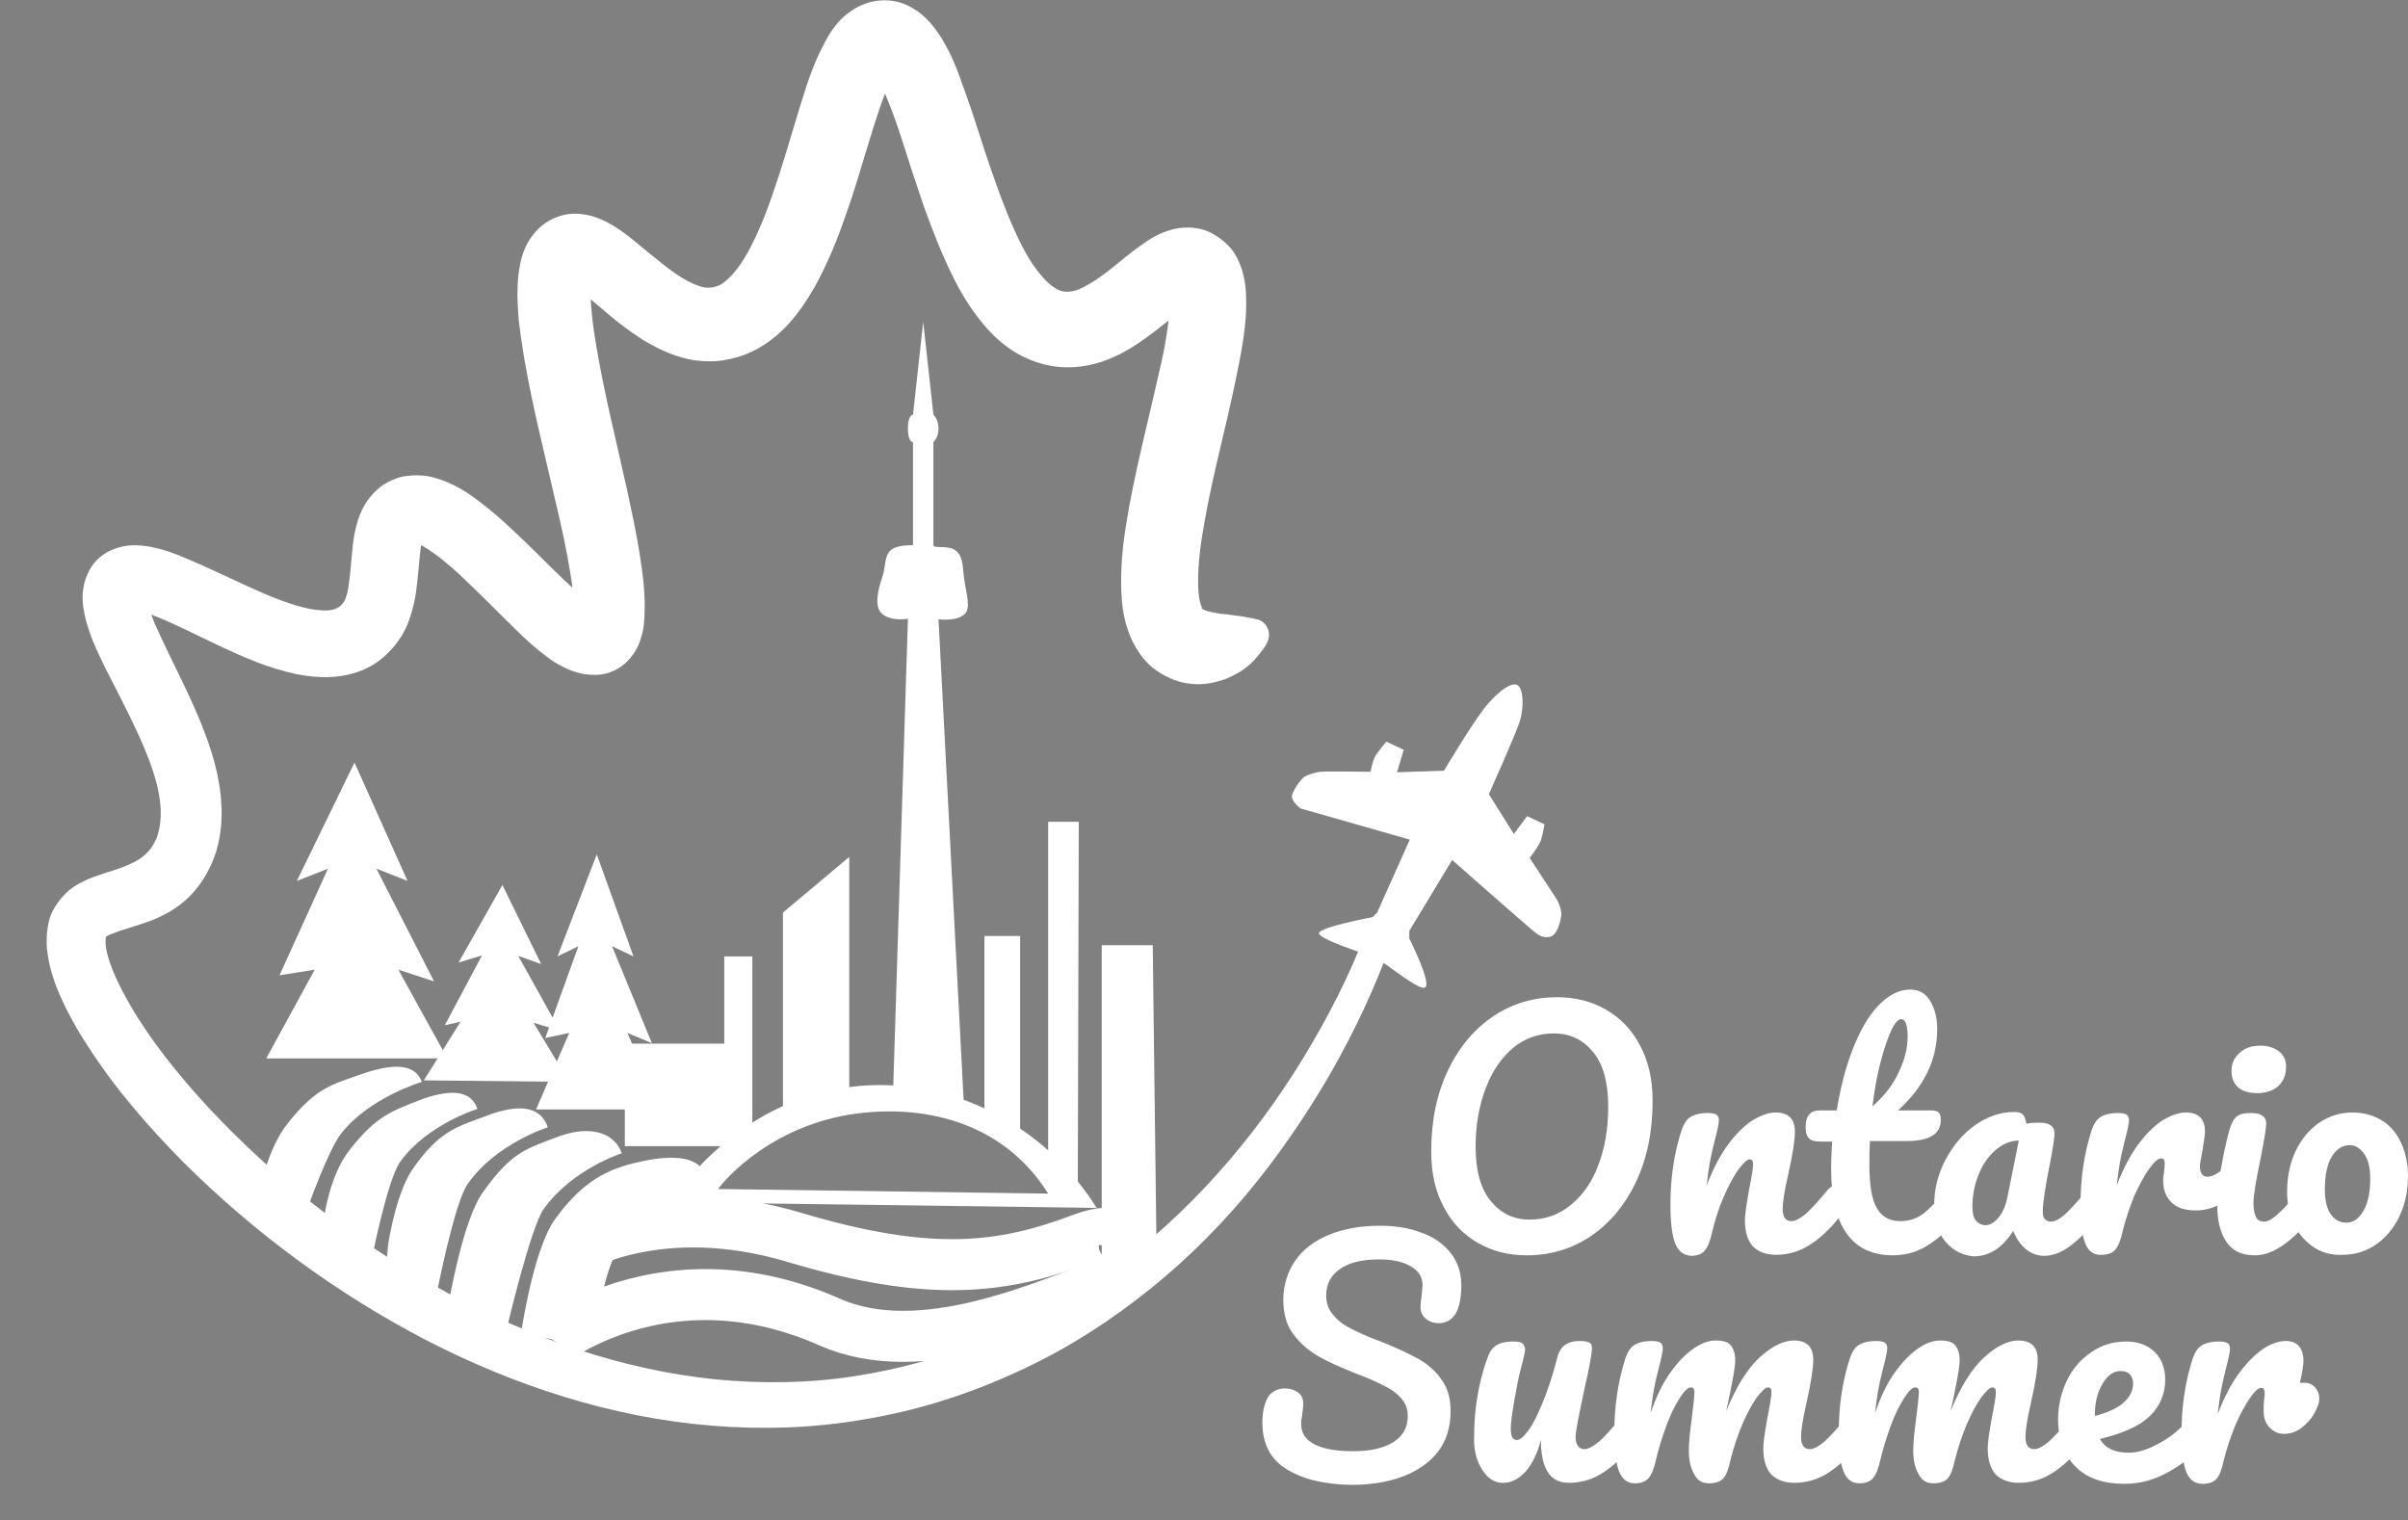 <?xml version="1.0" encoding="utf-8"?>
<!-- Generator: Adobe Illustrator 22.0.0, SVG Export Plug-In . SVG Version: 6.00 Build 0)  -->
<svg version="1.1" id="Layer_1" xmlns="http://www.w3.org/2000/svg" xmlns:xlink="http://www.w3.org/1999/xlink" x="0px" y="0px"
	 viewBox="0 0 472.1 298" style="enable-background:new 0 0 472.1 298;" xml:space="preserve">
<rect x="0" y="0" width="472.1" height="298" fill="#808080" stroke="none"/>
<style type="text/css">
	.st0{fill:#FFFFFF;}
	.st1{fill:#8C1C24;stroke:#000000;stroke-linecap:round;stroke-linejoin:round;stroke-miterlimit:10;}
	.st2{fill:none;stroke:#FFFFFF;stroke-width:10;stroke-miterlimit:10;}
	.st3{fill:none;stroke:#000000;stroke-linecap:round;stroke-linejoin:round;stroke-miterlimit:10;}
</style>
<g>
	<path class="st0" d="M289.8,243.7c-2.8-1.6-5.1-3.9-6.7-7c-1.7-3.1-2.5-6.7-2.5-11c0-6,1.1-11.3,3.3-15.9c2.2-4.6,5.2-8.1,8.9-10.6
		c3.8-2.5,7.9-3.7,12.5-3.7c3.5,0,6.7,0.8,9.5,2.4c2.8,1.6,5.1,3.9,6.7,7c1.7,3.1,2.5,6.7,2.5,11c0,6-1.1,11.3-3.3,15.9
		c-2.2,4.6-5.2,8.1-8.9,10.6c-3.8,2.5-7.9,3.7-12.5,3.7C295.8,246.1,292.6,245.3,289.8,243.7z M308,236.2c2.3-1.9,4.2-4.5,5.4-7.9
		c1.3-3.4,1.9-7.2,1.9-11.4c0-4.7-1-8.3-3-10.7c-2-2.4-4.5-3.6-7.6-3.6c-3,0-5.7,0.9-8,2.8c-2.3,1.9-4.1,4.5-5.4,7.9s-2,7.2-2,11.5
		c0,4.7,1,8.3,3,10.7c2,2.4,4.5,3.6,7.6,3.6C303,239.1,305.7,238.1,308,236.2z"/>
	<path class="st0" d="M328.4,243.7c-0.6-1.6-0.9-4.1-0.9-7.6c0-5.1,0.7-10,2.2-14.6c0.4-1.1,0.9-2,1.7-2.5c0.8-0.5,1.9-0.8,3.4-0.8
		c0.8,0,1.3,0.1,1.7,0.3c0.3,0.2,0.5,0.6,0.5,1.1c0,0.6-0.3,2.1-0.9,4.3c-0.4,1.6-0.7,3-0.9,4.1s-0.4,2.6-0.6,4.4
		c1.3-3.4,2.8-6.2,4.4-8.3c1.6-2.1,3.2-3.6,4.8-4.6c1.6-0.9,3-1.4,4.3-1.4c2.6,0,3.8,1.3,3.8,3.8c0,1.5-0.4,4.3-1.3,8.3
		c-0.8,3.4-1.1,5.7-1.1,6.8c0,1.6,0.6,2.4,1.7,2.4c0.8,0,1.7-0.5,2.8-1.4c1.1-1,2.5-2.5,4.3-4.7c0.5-0.6,1-0.8,1.6-0.8
		c0.5,0,0.9,0.2,1.2,0.7c0.3,0.5,0.4,1.1,0.4,2c0,1.6-0.4,2.8-1.1,3.7c-1.7,2.1-3.5,3.8-5.5,5.1c-2,1.3-4.2,2-6.7,2
		c-2,0-3.5-0.6-4.6-1.7c-1-1.2-1.5-2.8-1.5-5.1c0-1.1,0.3-3.1,0.8-5.9c0.5-2.5,0.8-4.2,0.8-5.1c0-0.6-0.2-0.9-0.7-0.9
		c-0.5,0-1.2,0.7-2.2,2c-0.9,1.3-1.9,3.1-2.8,5.2c-1,2.2-1.7,4.5-2.3,6.9c-0.4,1.9-0.9,3.1-1.5,3.8c-0.6,0.7-1.5,1-2.7,1
		C330.1,246.1,329,245.3,328.4,243.7z"/>
	<path class="st0" d="M384.3,233.3c0.3,0.5,0.4,1.1,0.4,2c0,1.6-0.4,2.8-1.1,3.7c-1.7,2.1-3.5,3.8-5.6,5.1c-2,1.3-4.3,2-6.9,2
		c-8,0-12.1-5.7-12.1-17c0-1.7,0.1-3.5,0.2-5.3H357c-1.2,0-2-0.2-2.4-0.7c-0.4-0.4-0.6-1.1-0.6-2.1c0-2.2,0.9-3.3,2.7-3.3h3.4
		c0.7-4.3,1.7-8.3,3.1-11.9c1.4-3.6,3-6.5,5-8.6c2-2.1,4.1-3.2,6.3-3.2c1.7,0,3,0.7,3.9,2.2s1.4,3.3,1.4,5.5c0,6.1-2.6,11.4-7.7,16
		h6.6c0.6,0,1.1,0.1,1.4,0.4c0.3,0.3,0.4,0.8,0.4,1.5c0,2.7-2.2,4.1-6.7,4.1h-7.2c-0.1,2-0.1,3.5-0.1,4.6c0,4.1,0.5,7,1.5,8.6
		c1,1.7,2.5,2.5,4.6,2.5c1.7,0,3.2-0.5,4.5-1.5c1.3-1,2.8-2.6,4.6-4.6c0.5-0.6,1-0.8,1.6-0.8C383.6,232.6,384,232.8,384.3,233.3z
		 M370.8,202c-0.7,1.5-1.4,3.5-2.1,6.2c-0.7,2.6-1.2,5.5-1.6,8.7c2.3-2,4.1-4.3,5.2-6.8c1.2-2.5,1.7-4.8,1.7-6.8
		c0-2.3-0.4-3.5-1.3-3.5C372.2,199.8,371.5,200.5,370.8,202z"/>
	<path class="st0" d="M381.4,243.4c-1.5-1.8-2.2-4.1-2.2-7c0-3.2,0.7-6.1,2.2-9c1.5-2.8,3.4-5.1,5.8-6.8c2.4-1.7,5-2.6,7.7-2.6
		c0.9,0,1.4,0.2,1.7,0.5c0.3,0.3,0.5,0.9,0.7,1.8c0.8-0.2,1.7-0.2,2.6-0.2c1.9,0,2.9,0.7,2.9,2.1c0,0.8-0.3,2.8-0.9,5.9
		c-0.9,4.5-1.4,7.7-1.4,9.5c0,0.6,0.1,1.1,0.4,1.4s0.7,0.5,1.2,0.5c0.7,0,1.7-0.5,2.7-1.4c1.1-1,2.5-2.5,4.3-4.7
		c0.5-0.6,1-0.8,1.6-0.8c0.5,0,0.9,0.2,1.2,0.7c0.3,0.5,0.4,1.1,0.4,2c0,1.6-0.4,2.8-1.1,3.7c-1.6,2-3.3,3.7-5.1,5.1
		c-1.8,1.4-3.6,2.1-5.3,2.1c-1.3,0-2.5-0.4-3.6-1.3c-1.1-0.9-1.9-2.1-2.5-3.6c-2.1,3.3-4.6,5-7.8,5
		C384.8,246.1,382.9,245.2,381.4,243.4z M391.9,238.6c0.8-1,1.4-2.4,1.7-4.1l2.2-10.9c-1.7,0-3.2,0.7-4.6,1.9
		c-1.4,1.2-2.5,2.8-3.3,4.8s-1.2,4.1-1.2,6.3c0,1.2,0.2,2.1,0.7,2.7c0.5,0.6,1.2,0.9,2,0.9C390.3,240.1,391.1,239.6,391.9,238.6z"/>
	<path class="st0" d="M408.8,243.7c-0.6-1.6-0.9-4.1-0.9-7.6c0-5.1,0.7-10,2.2-14.6c0.4-1.1,0.9-2,1.7-2.5c0.8-0.5,1.9-0.8,3.4-0.8
		c0.8,0,1.3,0.1,1.7,0.3c0.3,0.2,0.5,0.6,0.5,1.1c0,0.6-0.3,2.1-0.9,4.3c-0.4,1.6-0.7,3-0.9,4.1s-0.4,2.6-0.6,4.4
		c1.3-3.4,2.8-6.2,4.4-8.3c1.6-2.1,3.2-3.6,4.8-4.6c1.6-0.9,3-1.4,4.3-1.4c2.6,0,3.8,1.3,3.8,3.8c0,0.5-0.2,1.8-0.5,3.7
		c-0.3,1.6-0.5,2.6-0.5,3c0,1.4,0.5,2.1,1.5,2.1c1.1,0,2.5-0.9,4.3-2.6c0.5-0.5,1-0.8,1.6-0.8c0.5,0,0.9,0.2,1.2,0.7
		c0.3,0.5,0.4,1.1,0.4,1.8c0,1.5-0.4,2.6-1.2,3.4c-1.1,1.1-2.4,2.1-3.9,2.9c-1.5,0.8-3,1.2-4.7,1.2c-2.1,0-3.7-0.5-4.8-1.6
		c-1.1-1.1-1.6-2.5-1.6-4.3c0-0.6,0.1-1.2,0.2-1.8c0.1-0.8,0.1-1.3,0.1-1.6c0-0.6-0.2-0.9-0.7-0.9c-0.6,0-1.4,0.7-2.3,2
		c-1,1.3-1.9,3.1-2.9,5.2c-0.9,2.2-1.7,4.5-2.3,6.9c-0.4,1.9-0.9,3.1-1.5,3.8c-0.6,0.7-1.5,1-2.7,1
		C410.5,246.1,409.4,245.3,408.8,243.7z"/>
	<path class="st0" d="M436.4,243.3c-1.2-1.8-1.7-4.2-1.7-7.2c0-1.8,0.2-4.1,0.7-6.8c0.5-2.8,1-5.4,1.7-7.8c0.4-1.3,0.8-2.1,1.4-2.6
		c0.6-0.5,1.5-0.7,2.8-0.7c2,0,3,0.7,3,2c0,1-0.4,3.3-1.1,6.9c-0.9,4.3-1.4,7.3-1.4,8.8c0,1.2,0.2,2.1,0.5,2.7
		c0.3,0.6,0.8,0.9,1.6,0.9c0.7,0,1.6-0.5,2.7-1.5c1.1-1,2.5-2.5,4.3-4.7c0.5-0.6,1-0.8,1.6-0.8c0.5,0,0.9,0.2,1.2,0.7
		c0.3,0.5,0.4,1.1,0.4,2c0,1.6-0.4,2.8-1.1,3.7c-3.9,4.8-7.6,7.2-10.9,7.2C439.4,246.1,437.6,245.2,436.4,243.3z M438.7,213.1
		c-0.8-0.8-1.2-1.8-1.2-3.2c0-1.4,0.5-2.5,1.6-3.5s2.4-1.4,4.1-1.4c1.5,0,2.6,0.4,3.6,1.1c0.9,0.7,1.4,1.7,1.4,3
		c0,1.6-0.5,2.8-1.5,3.8c-1,0.9-2.4,1.4-4.1,1.4C440.8,214.3,439.6,213.9,438.7,213.1z"/>
	<path class="st0" d="M453.3,244.3c-1.6-1.2-2.9-2.7-3.7-4.6c-0.8-1.9-1.2-3.9-1.2-6.1c0-3,0.6-5.7,1.7-8c1.1-2.3,2.7-4.2,4.6-5.5
		c1.9-1.3,4.1-2,6.5-2c2.3,0,4.3,0.6,6,1.7s2.9,2.7,3.7,4.6c0.8,1.9,1.2,3.9,1.2,6.1c0,3-0.6,5.7-1.7,8c-1.1,2.3-2.7,4.2-4.6,5.5
		s-4.1,2-6.5,2C456.9,246.1,455,245.5,453.3,244.3z M463.3,237.5c0.9-1.5,1.4-3.6,1.4-6.4c0-2.2-0.4-3.8-1.2-4.9
		c-0.8-1.1-1.7-1.7-2.8-1.7c-1.4,0-2.6,0.7-3.5,2.2c-0.9,1.4-1.4,3.6-1.4,6.4c0,2.3,0.4,3.9,1.2,5c0.8,1.1,1.8,1.6,3,1.6
		C461.3,239.7,462.4,239,463.3,237.5z"/>
	<path class="st0" d="M252.2,288c-3.2-2-4.7-5-4.7-9.1c0-2.2,0.4-3.8,1.1-5c0.7-1.1,1.9-1.7,3.3-1.7c1.1,0,1.9,0.3,2.6,0.8
		s1,1.3,1,2.1c0,0.8-0.1,1.5-0.2,2.1c0,0.2,0,0.4-0.1,0.8c-0.1,0.4-0.1,0.8-0.1,1.2c0,1.8,0.9,3.1,2.7,4c1.8,0.9,4.3,1.3,7.5,1.3
		c3.4,0,6-0.6,7.9-1.8s2.8-2.9,2.8-5.1c0-1.3-0.4-2.5-1.3-3.5c-0.9-1-2-1.8-3.3-2.4c-1.3-0.7-3.1-1.5-5.5-2.4
		c-3-1.2-5.5-2.3-7.4-3.4c-1.9-1.1-3.6-2.5-4.9-4.3c-1.4-1.8-2-4.1-2-6.8c0-2.8,0.8-5.4,2.3-7.6c1.5-2.2,3.7-3.9,6.6-5.1
		c2.9-1.2,6.2-1.8,10.1-1.8c2.9,0,5.5,0.4,7.9,1.3c2.4,0.8,4.3,2.1,5.8,3.9c1.4,1.7,2.2,3.9,2.2,6.4c0,2.5-0.4,4.4-1.1,5.6
		c-0.8,1.3-1.9,1.9-3.3,1.9c-1,0-1.9-0.3-2.6-0.9c-0.7-0.6-1-1.4-1-2.2c0-0.8,0.1-1.4,0.2-2.1c0.1-1.2,0.2-1.9,0.2-2.2
		c0-1.7-0.8-2.9-2.4-3.8c-1.6-0.9-3.6-1.3-6-1.3c-3.4,0-6,0.6-7.8,1.9c-1.8,1.2-2.7,3-2.7,5.2c0,1.5,0.5,2.8,1.4,3.8
		c0.9,1.1,2.1,2,3.5,2.7s3.3,1.6,5.8,2.5c3,1.2,5.4,2.3,7.2,3.3s3.4,2.3,4.6,4c1.3,1.7,1.9,3.8,1.9,6.3c0,4.7-1.8,8.2-5.3,10.7
		c-3.5,2.5-8.3,3.8-14.2,3.8C259.6,291,255.4,290,252.2,288z"/>
	<path class="st0" d="M290.7,288.3c-1.1-1.6-1.7-3.7-1.7-6.1c0-3,0.2-5.7,0.6-8.1c0.4-2.5,1-5.1,2-7.8c0.4-1.2,0.9-2,1.7-2.5
		c0.7-0.5,1.8-0.8,3.4-0.8c0.9,0,1.5,0.1,1.8,0.4c0.3,0.3,0.5,0.7,0.5,1.2c0,0.3-0.2,1.4-0.7,3.2c-0.4,1.5-0.7,2.8-0.9,4
		c-0.8,4.1-1.2,6.9-1.2,8.3c0,0.8,0.1,1.4,0.3,1.7c0.2,0.3,0.5,0.5,0.9,0.5c0.6,0,1.3-0.6,2.2-1.8s1.8-3,2.8-5.4s2-5.4,2.9-8.9
		c0.3-1.2,0.8-2,1.5-2.5c0.7-0.5,1.6-0.8,2.9-0.8c0.9,0,1.5,0.1,1.9,0.3c0.4,0.2,0.5,0.6,0.5,1.2c0,1-0.5,3.7-1.5,8.1
		c-1.1,5.1-1.7,8.2-1.7,9.3c0,0.8,0.2,1.3,0.5,1.7c0.3,0.4,0.7,0.6,1.2,0.6c0.8,0,1.7-0.5,2.8-1.4s2.5-2.5,4.3-4.7
		c0.5-0.6,1-0.8,1.6-0.8c0.5,0,0.9,0.2,1.2,0.7c0.3,0.5,0.4,1.1,0.4,2c0,1.6-0.4,2.8-1.1,3.7c-1.7,2.1-3.5,3.8-5.5,5.1
		c-2,1.3-4.2,2-6.7,2c-1.9,0-3.3-0.7-4.2-2.2s-1.3-3.5-1.3-6.2c-0.7,2.7-1.7,4.7-3,6.2c-1.3,1.4-2.8,2.2-4.3,2.2
		C293.3,290.8,291.8,290,290.7,288.3z"/>
	<path class="st0" d="M317.4,288.4c-0.6-1.6-0.9-4.1-0.9-7.6c0-5.1,0.7-10,2.2-14.6c0.4-1.1,0.9-2,1.7-2.5c0.8-0.5,1.9-0.8,3.4-0.8
		c0.8,0,1.3,0.1,1.7,0.3c0.3,0.2,0.5,0.6,0.5,1.1c0,0.6-0.3,2.1-0.9,4.3c-0.4,1.6-0.7,2.9-0.9,4.1s-0.4,2.6-0.6,4.3
		c1.1-3.1,2.3-5.7,3.8-7.8c1.5-2.1,3-3.7,4.6-4.8s3-1.6,4.4-1.6c1.4,0,2.4,0.3,2.9,0.9s0.9,1.6,0.9,2.9c0,1.3-0.4,3.5-1.1,6.9
		c-0.3,1.4-0.5,2.5-0.7,3.2c2-4.9,4.2-8.4,6.6-10.6c2.4-2.2,4.7-3.3,6.7-3.3c2.6,0,3.8,1.3,3.8,3.8c0,1.5-0.4,4.3-1.3,8.3
		c-0.8,3.4-1.1,5.7-1.1,6.8c0,1.6,0.6,2.4,1.7,2.4c0.8,0,1.7-0.5,2.8-1.4c1.1-1,2.5-2.5,4.3-4.7c0.5-0.6,1-0.8,1.6-0.8
		c0.5,0,0.9,0.2,1.2,0.7c0.3,0.5,0.4,1.1,0.4,2c0,1.6-0.4,2.8-1.1,3.7c-1.7,2.1-3.5,3.8-5.5,5.1c-2,1.3-4.2,2-6.7,2
		c-2,0-3.5-0.6-4.6-1.7c-1-1.2-1.5-2.8-1.5-5.1c0-1.1,0.3-3.1,0.8-5.9c0.5-2.5,0.8-4.2,0.8-5.1c0-0.6-0.2-0.9-0.7-0.9
		c-0.5,0-1.2,0.7-2.2,2c-0.9,1.3-1.9,3.1-2.8,5.2c-0.9,2.2-1.7,4.5-2.3,6.9c-0.4,1.9-0.9,3.2-1.5,3.8c-0.6,0.6-1.5,0.9-2.8,0.9
		c-1.3,0-2.3-0.6-2.9-1.9c-0.7-1.2-1-2.8-1-4.5c0-1.5,0.2-3.7,0.6-6.5c0.3-2.5,0.5-4.2,0.5-5c0-0.6-0.2-0.9-0.7-0.9
		c-0.6,0-1.3,0.7-2.2,2.1c-0.9,1.4-1.8,3.2-2.6,5.4c-0.8,2.2-1.5,4.4-2,6.5c-0.4,1.9-0.9,3.1-1.5,3.8c-0.6,0.7-1.5,1-2.7,1
		C319.1,290.8,318,290,317.4,288.4z"/>
	<path class="st0" d="M361.4,288.4c-0.6-1.6-0.9-4.1-0.9-7.6c0-5.1,0.7-10,2.2-14.6c0.4-1.1,0.9-2,1.7-2.5c0.8-0.5,1.9-0.8,3.4-0.8
		c0.8,0,1.3,0.1,1.7,0.3c0.3,0.2,0.5,0.6,0.5,1.1c0,0.6-0.3,2.1-0.9,4.3c-0.4,1.6-0.7,2.9-0.9,4.1s-0.4,2.6-0.6,4.3
		c1.1-3.1,2.3-5.7,3.8-7.8c1.5-2.1,3-3.7,4.6-4.8s3-1.6,4.4-1.6c1.4,0,2.4,0.3,2.9,0.9s0.9,1.6,0.9,2.9c0,1.3-0.4,3.5-1.1,6.9
		c-0.3,1.4-0.5,2.5-0.7,3.2c2-4.9,4.2-8.4,6.6-10.6c2.4-2.2,4.7-3.3,6.7-3.3c2.6,0,3.8,1.3,3.8,3.8c0,1.5-0.4,4.3-1.3,8.3
		c-0.8,3.4-1.1,5.7-1.1,6.8c0,1.6,0.6,2.4,1.7,2.4c0.8,0,1.7-0.5,2.8-1.4c1.1-1,2.5-2.5,4.3-4.7c0.5-0.6,1-0.8,1.6-0.8
		c0.5,0,0.9,0.2,1.2,0.7c0.3,0.5,0.4,1.1,0.4,2c0,1.6-0.4,2.8-1.1,3.7c-1.7,2.1-3.5,3.8-5.5,5.1c-2,1.3-4.2,2-6.7,2
		c-2,0-3.5-0.6-4.6-1.7c-1-1.2-1.5-2.8-1.5-5.1c0-1.1,0.3-3.1,0.8-5.9c0.5-2.5,0.8-4.2,0.8-5.1c0-0.6-0.2-0.9-0.7-0.9
		c-0.5,0-1.2,0.7-2.2,2c-0.9,1.3-1.9,3.1-2.8,5.2c-0.9,2.2-1.7,4.5-2.3,6.9c-0.4,1.9-0.9,3.2-1.5,3.8c-0.6,0.6-1.5,0.9-2.8,0.9
		c-1.3,0-2.3-0.6-2.9-1.9c-0.7-1.2-1-2.8-1-4.5c0-1.5,0.2-3.7,0.6-6.5c0.3-2.5,0.5-4.2,0.5-5c0-0.6-0.2-0.9-0.7-0.9
		c-0.6,0-1.3,0.7-2.2,2.1c-0.9,1.4-1.8,3.2-2.6,5.4c-0.8,2.2-1.5,4.4-2,6.5c-0.4,1.9-0.9,3.1-1.5,3.8c-0.6,0.7-1.5,1-2.7,1
		C363.1,290.8,362,290,361.4,288.4z"/>
	<path class="st0" d="M432,278c0.3,0.5,0.4,1.1,0.4,2c0,1.6-0.4,2.8-1.1,3.7c-1.5,1.8-3.5,3.4-6.2,4.9c-2.7,1.5-5.5,2.3-8.6,2.3
		c-4.1,0-7.4-1.1-9.6-3.4c-2.3-2.3-3.4-5.3-3.4-9.2c0-2.7,0.6-5.3,1.7-7.6c1.1-2.3,2.7-4.2,4.8-5.6c2-1.4,4.3-2.1,6.9-2.1
		c2.3,0,4.1,0.7,5.5,2c1.4,1.4,2.1,3.2,2.1,5.5c0,2.7-1,5.1-2.9,7c-2,2-5.3,3.5-9.9,4.6c1,1.8,2.9,2.7,5.6,2.7
		c1.8,0,3.8-0.6,6.1-1.9c2.3-1.2,4.2-2.9,5.9-4.9c0.5-0.6,1-0.8,1.6-0.8C431.3,277.3,431.7,277.5,432,278z M412.2,271.3
		c-1,1.7-1.5,3.7-1.5,6.2v0.1c2.3-0.6,4.2-1.4,5.5-2.5c1.3-1.1,2-2.4,2-3.8c0-0.8-0.2-1.4-0.6-1.8c-0.4-0.5-1-0.7-1.7-0.7
		C414.4,268.7,413.2,269.6,412.2,271.3z"/>
	<path class="st0" d="M453.8,271.9c0.6,0.6,0.9,1.4,0.9,2.3c0,0.5-0.1,1.1-0.4,1.7c-0.6,1.5-1.5,2.7-2.7,3.7c-1.1,1-2.4,1.5-3.8,1.5
		c-1.1,0-2-0.4-2.8-1.2c-0.8-0.8-1.2-1.9-1.2-3.2c0-0.7,0-1.6,0.1-2.4c0.1-0.6,0.1-1.1,0.1-1.3c0-0.3-0.1-0.6-0.2-0.7
		c-0.1-0.2-0.3-0.2-0.5-0.2c-0.6,0-1.3,0.7-2.2,2c-0.9,1.3-1.9,3.1-2.8,5.2c-0.9,2.2-1.7,4.5-2.3,6.9c-0.4,1.9-0.9,3.2-1.5,3.8
		c-0.6,0.6-1.5,0.9-2.7,0.9c-1.5,0-2.6-0.8-3.2-2.4c-0.6-1.6-0.9-4.1-0.9-7.6c0-5.1,0.7-10,2.2-14.6c0.4-1.1,0.9-2,1.7-2.5
		c0.8-0.5,1.9-0.8,3.4-0.8c0.8,0,1.3,0.1,1.7,0.3c0.3,0.2,0.5,0.6,0.5,1.1c0,0.6-0.3,2.1-0.9,4.3c-0.4,1.6-0.7,3-0.9,4.1
		s-0.4,2.6-0.6,4.4c1.3-3.4,2.8-6.2,4.4-8.3c1.6-2.1,3.2-3.6,4.7-4.6c1.5-0.9,2.9-1.4,4.2-1.4c1.1,0,2,0.3,2.6,1
		c0.6,0.7,0.9,1.6,0.9,2.9c0,0.7-0.2,2.2-0.7,4.3h0.5C452.4,271,453.2,271.3,453.8,271.9z"/>
</g>
<path class="st0" d="M175,217l3-95.7c0,0-3.1,0.6-5-0.9c-1.6-1.3-1-4.5,0-7.3c0.7-2.1,0.3-4.5,2-5.5c1.7-1,4.4-0.5,4-0.9V86.7
	c0,0-1,0-1-2.7s1-2.7,1-2.7l2-18.2l2,18.2c0,0,1,0.9,1,2.7s-1,2.7-1,2.7v20.1c-0.2,0.8,2.5,0.1,4,0.9c1.9,1,1.7,3.5,2,5.5
	c0.4,3.3,1.5,6.1,0,7.3c-1.7,1.4-5,0.9-5,0.9l5,95.7H175z"/>
<polygon class="st0" points="166.5,218.4 153.5,218.4 153.5,178.9 166.5,168 "/>
<rect x="142" y="187.5" class="st0" width="5.5" height="38.6"/>
<rect x="122.5" y="204.6" class="st0" width="22.5" height="20.1"/>
<rect x="193" y="183.5" class="st0" width="7" height="38.1"/>
<polygon class="st0" points="226,185.3 216,185.3 216,252.4 226.8,249.6 "/>
<polygon class="st0" points="211.5,161.1 205.5,161.1 205.5,236.3 211.3,235.3 "/>
<path class="st1" d="M108.5,232.5"/>
<path class="st1" d="M91.5,235.5"/>
<polygon class="st0" points="105.1,217.5 111.6,202.5 106.9,203.5 113.4,185.5 109.3,187.5 117,167.5 124.2,187.5 120,185.5 
	127.8,204.5 123,202.5 129.6,217.5 "/>
<polygon class="st0" points="52.2,207.5 61.7,190.1 54.8,191.2 64.3,170.3 58.2,172.7 69.5,149.5 79.9,172.7 73.8,170.3 85.1,192.4 
	78.1,190.1 87.7,207.5 "/>
<polygon class="st0" points="83.1,211.8 90.3,200.3 87.2,201 94.5,187.3 89.9,188.7 98.5,173.5 106.1,189 101.6,187.4 109.8,202.1 
	104.6,200.5 111.6,212.1 "/>
<path class="st2" d="M112.5,244.9c0,0,16.6-10.3,43.3-2.3c26.2,7.8,40.4,6.3,56.2,0.3c8.3-3.1,8.4,1.1,8.4,1.1"/>
<path class="st2" d="M106,265.1c-6.1,4.6,19.5-22.4,56.7-5.9c17.9,7.9,41.7-2.9,57.3-8.9"/>
<path class="st0" d="M51.2,232.5c0,0,1.3-7.4,5.3-12.4c5.7-7.1,8.7-7.5,15.2-9.8c6.4-2.1,9.9-1.3,11,1.8c0,0-10.2,3-15.8,10.1
	c-2.6,3.3-6.8,15.2-6.8,15.2L51.2,232.5L51.2,232.5"/>
<path class="st0" d="M63.6,238.4c0,0,1-7.9,4.9-12.9c5.3-6.8,8.3-7.7,14.5-10.1c6.1-2.1,9.5-1.3,10.6,2c0,0-9.8,3-15.1,10.3
	c-2.5,3.4-5.5,18.6-5.5,18.6L63.6,238.4L63.6,238.4"/>
<path class="st0" d="M75.7,246.6c0,0,1.4-11.9,5.2-17.4c5.5-7.9,8.9-8.3,15.4-10.8c6.4-2.2,9.9-1,11.1,2.6c0,0-10.2,3.2-15.7,11.1
	c-2.6,3.6-6.1,21.6-6.1,21.6l-9.8-6.6l0.4-3.5"/>
<path class="st0" d="M88,255.4c0,0,2.7-16.2,6.7-21.7c5.7-8,8.5-8.5,15.1-11c6.6-2.3,10.9-0.2,12.1,3.4c0,0-9.6,3-15.3,10.9
	c-2.6,3.7-7.2,23.3-7.2,23.3L89,255.4l-1-0.7"/>
<path class="st0" d="M102,262.4c0,0,2.4-17.4,6.9-23.5c6.1-8.4,11.6-10.1,17.3-11.3c5.4-1.1,10.7-1.1,12.2,2.8c0,0-1.1,0.4-2.9,1.2
	c-2.6,1.2-0.1,5-8.5,8.4c-2.6,1.1-5.9,4.9-7,7.3c-2,4.6-4,16.7-4,16.7l-13.9-2.6l0,0"/>
<path class="st0" d="M168.4,212.9c-23.1,2.1-35.3,20.4-36.9,22.8l83.5,1.1C204.8,220.5,186.7,211.3,168.4,212.9z M140.8,233.1
	c1.2-1.8,11.2-13.4,29-15c14.2-1.3,27.8,3.3,35.7,15.9L140.8,233.1z"/>
<g>
	<path class="st0" d="M272.9,184.3c-3.2,9.2-7.4,18-12.2,26.4c-4.9,8.4-10.4,16.4-16.7,23.9c-6.3,7.4-13.4,14.3-21.2,20.2
		c-7.8,6-16.3,11.1-25.3,15c-9,4-18.5,6.9-28.3,8.5c-9.8,1.7-19.8,2-29.6,1.2c-19.8-1.6-38.9-7.9-56.3-16.9
		c-17.4-9.1-33.3-20.8-47.3-34.7c-6.9-7-13.4-14.4-18.9-23c-1.4-2.1-2.7-4.4-3.9-6.7c-1.2-2.4-2.3-4.8-3.1-7.6
		c-0.4-1.4-0.7-2.9-0.9-4.6c-0.1-1.7-0.1-3.6,0.5-5.8c0.3-1.1,0.9-2.2,1.6-3.2c0.7-1,1.6-1.9,2.4-2.6c1.7-1.3,3.4-2,4.7-2.5
		c2.8-1,4.9-1.5,6.6-2.3c1.7-0.7,3-1.5,3.9-2.5c0.9-0.9,1.7-2.3,2.1-3.7c0.4-1.4,0.6-3.1,0.5-4.9c-0.2-3.7-1.5-7.8-3.2-11.8
		c-1.7-4.1-3.8-8.2-6-12.5c-1.1-2.1-2.2-4.3-3.3-6.7c-0.5-1.2-1.1-2.4-1.5-3.8c-0.5-1.4-0.9-2.8-1.2-4.8c-0.1-1-0.2-2.1,0-3.4
		c0.2-1.3,0.7-3,1.7-4.5c1-1.5,2.6-2.7,4.2-3.3c1.5-0.6,2.9-0.8,4-0.8c2.3,0,3.9,0.4,5.4,0.8c1.5,0.4,2.8,0.9,4,1.4
		c4.9,2,9.1,4.1,13.3,6c4.2,1.9,8.3,3.6,12,4.3c1.8,0.3,3.4,0.4,4.4,0.1c1-0.3,1.4-0.6,1.9-1.2c0.5-0.6,1-2,1.2-3.9
		c0.3-1.9,0.4-4.1,0.7-6.7c0.1-1.3,0.3-2.8,0.7-4.4c0.2-0.8,0.5-1.8,0.9-2.7c0.4-1,1-2.1,1.9-3.2c0.9-1.1,2-2.1,3.3-2.8
		c1.3-0.7,2.7-1.2,4-1.3c1.4-0.2,2.6-0.1,3.7,0c1.1,0.2,2.1,0.5,3,0.8c3.5,1.3,5.8,3,8,4.7c2.2,1.7,4.1,3.4,5.9,5.1
		c3.7,3.4,7,6.9,10.3,10c1.6,1.5,3.3,3,4.7,4.1c0.4,0.3,0.7,0.5,1,0.6c0.3,0.2,0.5,0.3,0.5,0.3c0,0-0.1-0.1-0.9-0.1
		c-0.2,0-0.4,0-0.6,0.1c-0.3,0-0.5,0.1-0.8,0.2c-0.5,0.2-1,0.5-1.4,0.8c-0.4,0.3-0.6,0.6-0.7,0.9c-0.1,0.2-0.2,0.3-0.2,0.4
		c0,0.1,0,0,0-0.3c0.1-0.5,0.1-1.4,0.1-2.3c-0.1-1.9-0.3-4.1-0.7-6.3c-0.7-4.4-1.7-9-2.8-13.6c-2.1-9.2-4.5-18.5-6.2-28.3
		c-0.4-2.5-0.8-5-1.1-7.6c-0.2-2.6-0.4-5.3-0.1-8.6c0.2-1.6,0.4-3.4,1.4-5.7c0.5-1.1,1.3-2.4,2.5-3.6c1.2-1.2,2.9-2.2,4.8-2.7
		c1.9-0.5,3.7-0.3,5.1,0c1.4,0.3,2.4,0.8,3.3,1.2c1.8,0.9,3,1.8,4.1,2.6c2.2,1.7,4,3.3,5.8,4.7c1.7,1.4,3.4,2.7,5,3.7
		c1.6,1,3.1,1.6,4.2,1.9c1.1,0.2,1.9,0.1,2.8-0.2c0.9-0.3,1.9-1.1,3-2.3c1.1-1.2,2.1-2.7,3.1-4.5c1.9-3.5,3.6-7.7,5-11.9
		c1.5-4.3,2.8-8.8,4.2-13.4c0.7-2.3,1.4-4.7,2.2-7.1c0.8-2.4,1.7-4.9,3.1-7.6c0.7-1.4,1.4-2.8,2.7-4.4c0.6-0.8,1.5-1.7,2.6-2.5
		c1.1-0.8,2.7-1.7,4.6-2.1c1.9-0.4,3.9-0.3,5.7,0.3c1.7,0.6,3,1.5,4,2.3c1.9,1.7,2.9,3.2,3.8,4.6c1.7,2.8,2.7,5.2,3.6,7.7
		c0.9,2.4,1.7,4.8,2.5,7.1c1.5,4.6,2.9,9.1,4.5,13.5c1.5,4.3,3.2,8.5,5.1,12.3c1,1.9,2,3.6,3.1,5c1.1,1.4,2.2,2.6,3.2,3.2
		c1,0.7,1.8,0.9,2.6,0.9c0.8,0,2-0.2,3.4-1c1.4-0.7,3-1.8,4.7-3.1c1.7-1.3,3.5-2.9,5.8-4.6c1.2-0.8,2.4-1.8,4.4-2.7
		c1-0.4,2.2-0.9,3.8-1.1c1.6-0.2,3.8-0.1,5.6,0.7c1.8,0.8,3.4,2.1,4.5,3.4c1.1,1.4,1.6,2.7,2,3.8c0.7,2.3,0.9,4.1,0.9,5.7
		c0.1,3.2-0.2,5.9-0.6,8.5c-0.4,2.6-0.9,5.1-1.4,7.5c-1,4.8-2.1,9.5-3.2,14.1c-1.1,4.6-2.1,9.2-2.9,13.6c-0.8,4.4-1.4,8.9-1.3,12.7
		c0,1.8,0.3,3.5,0.7,4.3c0.2,0.4,0.2,0.4,0.2,0.3c-0.1-0.1-0.3-0.2-0.2,0c0.1,0.1,0.5,0.3,1.1,0.5c0.6,0.2,1.5,0.3,2.4,0.5
		c1,0.1,2.1,0.2,3.3,0.4c0.6,0.1,1.2,0.1,1.9,0.3c0.6,0.1,1.3,0.2,2,0.4l0.1,0c1.7,0.4,2.7,2.1,2.3,3.8c-0.1,0.2-0.1,0.4-0.2,0.6
		c-0.3,0.7-0.7,1.3-1.2,1.9c-0.4,0.6-0.9,1.1-1.4,1.7c-1,1.1-2.2,2-3.5,2.7c-0.7,0.4-1.4,0.7-2.1,1c-0.8,0.3-1.6,0.5-2.4,0.7
		c-1.7,0.4-3.8,0.5-6,0c-2.2-0.5-4.6-1.7-6.5-3.4c-1.8-1.7-3-3.8-3.8-5.6c-1.5-3.7-1.7-6.8-1.8-9.8c-0.1-5.8,0.7-10.8,1.6-15.8
		c0.9-4.9,2-9.7,3.1-14.4c1.1-4.7,2.2-9.3,3.2-13.8c0.5-2.2,0.9-4.5,1.2-6.6c0.3-2.1,0.5-4.2,0.5-5.8c0-0.4,0-0.7-0.1-1
		c0-0.2-0.1-0.4-0.1-0.4c0,0,0,0.1,0.1,0.2c0.1,0.1,0.1,0.3,0.3,0.5c0.3,0.4,0.9,1,1.7,1.3c0.8,0.3,1.7,0.4,2.1,0.3
		c0.4-0.1,0.5-0.1,0.4-0.1c-0.2,0.1-0.9,0.5-1.7,1.1c-1.5,1.1-3.4,2.7-5.5,4.3c-2.1,1.6-4.4,3.3-7.2,4.7c-2.8,1.4-6.4,2.6-10.3,2.5
		c-3.9,0-7.8-1.4-10.8-3.4c-3-2-5.1-4.4-6.9-6.8c-1.8-2.4-3.2-4.8-4.4-7.2c-2.4-4.8-4.2-9.5-5.9-14.2c-1.6-4.7-3.1-9.3-4.5-13.7
		c-0.7-2.2-1.5-4.4-2.3-6.4c-0.8-2-1.6-4-2.4-5.3c-0.4-0.6-0.8-1.1-0.7-1c0.1,0.1,0.3,0.3,0.9,0.5c0.6,0.2,1.5,0.3,2.2,0.1
		c0.7-0.2,1.2-0.5,1.4-0.6c0.2-0.1,0.1-0.2,0,0c-0.2,0.2-0.6,0.9-1,1.7c-0.8,1.6-1.6,3.6-2.3,5.7c-0.7,2.1-1.4,4.3-2.1,6.6
		c-1.4,4.5-2.7,9.2-4.4,13.9c-1.6,4.7-3.5,9.5-6.2,14.4c-1.4,2.4-3,4.9-5.1,7.2c-2.1,2.3-4.9,4.6-8.5,6c-1.8,0.7-3.7,1.1-5.6,1.3
		c-1.9,0.1-3.8,0-5.6-0.4c-3.5-0.8-6.4-2.3-8.9-3.8c-2.5-1.6-4.6-3.2-6.5-4.8c-1.9-1.6-3.7-3.2-5.3-4.4c-0.8-0.6-1.5-1.1-1.9-1.2
		c-0.2-0.1-0.3-0.1,0-0.1c0.2,0.1,0.8,0.1,1.5-0.1c0.7-0.2,1.4-0.6,1.8-1c0.4-0.4,0.5-0.7,0.5-0.7c0-0.1-0.2,0.5-0.2,1.2
		c-0.2,1.5-0.1,3.6,0.1,5.7c0.2,2.1,0.5,4.3,0.9,6.6c1.5,9,3.8,18.2,5.9,27.6c1,4.7,2.1,9.5,2.8,14.5c0.4,2.5,0.7,5.1,0.8,8
		c0,1.5,0,3-0.2,4.8c-0.1,0.9-0.4,2-0.8,3.2c-0.2,0.6-0.6,1.3-1,2c-0.5,0.7-1.1,1.5-1.9,2.2c-0.8,0.7-1.8,1.3-2.9,1.7
		c-0.5,0.2-1.1,0.3-1.6,0.4c-0.5,0.1-1,0.1-1.5,0.1c-1.9,0-3.3-0.4-4.4-0.8c-1.1-0.4-1.9-0.9-2.7-1.3c-0.8-0.4-1.4-0.9-2-1.3
		c-2.4-1.8-4.3-3.5-6.1-5.3c-3.6-3.5-6.9-6.9-10.2-10c-1.6-1.6-3.3-3-4.9-4.3c-1.6-1.2-3.2-2.3-4.2-2.7c-0.2-0.1-0.4-0.1-0.5-0.1
		c-0.1,0,0,0,0.2,0c0.2,0,0.4-0.1,0.6-0.2c0.2-0.1,0.5-0.4,0.6-0.5c0.2-0.3,0-0.1-0.2,0.6c-0.2,0.6-0.3,1.6-0.4,2.6
		c-0.2,2.1-0.4,4.7-0.8,7.5c-0.2,1.4-0.6,2.9-1.1,4.5c-0.5,1.6-1.3,3.3-2.5,4.9c-1.2,1.6-2.7,3.1-4.4,4.2c-1.7,1.1-3.6,1.8-5.4,2.2
		c-3.7,0.8-6.9,0.4-9.8-0.1c-5.7-1.2-10.4-3.3-14.9-5.4c-4.5-2.1-8.7-4.3-12.7-5.9c-1-0.4-1.9-0.7-2.7-1c-0.8-0.2-1.6-0.3-1.7-0.3
		c-0.1,0,0.1,0,0.5-0.2c0.4-0.2,1-0.6,1.4-1.1c0.4-0.5,0.5-1,0.5-1.2c0-0.2,0-0.1,0,0.2c0,0.4,0.3,1.3,0.6,2.2
		c0.3,0.9,0.7,1.9,1.1,2.9c0.9,2,1.9,4.1,2.9,6.2c2.1,4.3,4.3,8.7,6.2,13.4c1.9,4.8,3.6,9.9,3.9,15.7c0.2,2.9-0.1,6.1-1,9.2
		c-1,3.1-2.6,6.1-5,8.6c-2.4,2.5-5.4,4.1-8.1,5.1c-2.7,1-5.2,1.6-6.9,2.3c-0.9,0.3-1.4,0.6-1.6,0.7c-0.1,0.1,0-0.1,0,0
		c-0.1,0.1-0.1,0.6-0.1,1.3c0,0.7,0.2,1.6,0.4,2.4c1,3.6,3.1,7.6,5.4,11.4c4.7,7.6,10.7,14.7,17.1,21.3
		c12.9,13.2,27.9,24.6,44.2,33.5c16.3,8.8,34,15,52.3,16.9c9.1,0.9,18.4,0.8,27.4-0.6c9.1-1.4,18-3.9,26.5-7.4
		c17.1-7,32.3-18.4,44.7-32.3c6.2-6.9,11.8-14.5,16.7-22.5c4.9-8,9.2-16.4,12.5-25.1l0,0c0.5-1.3,1.9-1.9,3.2-1.5
		C272.6,181.6,273.3,183,272.9,184.3z"/>
</g>
<path class="st3" d="M294.5,148.5"/>
<path class="st0" d="M283.1,151.1c0,0,6.1-10.3,8.6-13.1c2.2-2.5,4.5-4.3,5.8-3.7c1.2,0.7,1.3,4.4,0.5,7c-0.6,2.1-6.1,14.4-6.1,14.4
	l4.9,7.8l2.6-3.5l3.4,1.6c0,0-0.4,2.7-1,3.8c-0.6,1.1-1.9,2.8-1.9,2.8l5.3,8.1c0,0,1,1.7,0.9,3.1c-0.2,1.4-0.8,4.1-2.4,4.3
	s-2.3-0.6-3.1-1.2c-0.9-0.7-15.9-13.9-15.9-13.9l-8.4,13.9l0,1.5c0,0,4.2,8.3,3.2,9.5c-0.9,1.2-8.1-5-10-5.8
	c-1.9-0.7-10.7-3.5-10.9-4.7c-0.2-1.2,10.5-3.2,10.5-3.2l0.9-0.9l6.4-14.3l-21.4-6.1c0,0-1.4-1-1.7-2.1c-0.2-1.1,1.9-3.9,2.6-4.2
	c0.6-0.3,1.9-0.8,3-0.9c1.1-0.1,9.8,0,9.8,0s0.4-2.1,0.9-3s2.2-2.9,2.2-2.9l3.4,1.6l-1.3,4.4L283.1,151.1z"/>
</svg>
